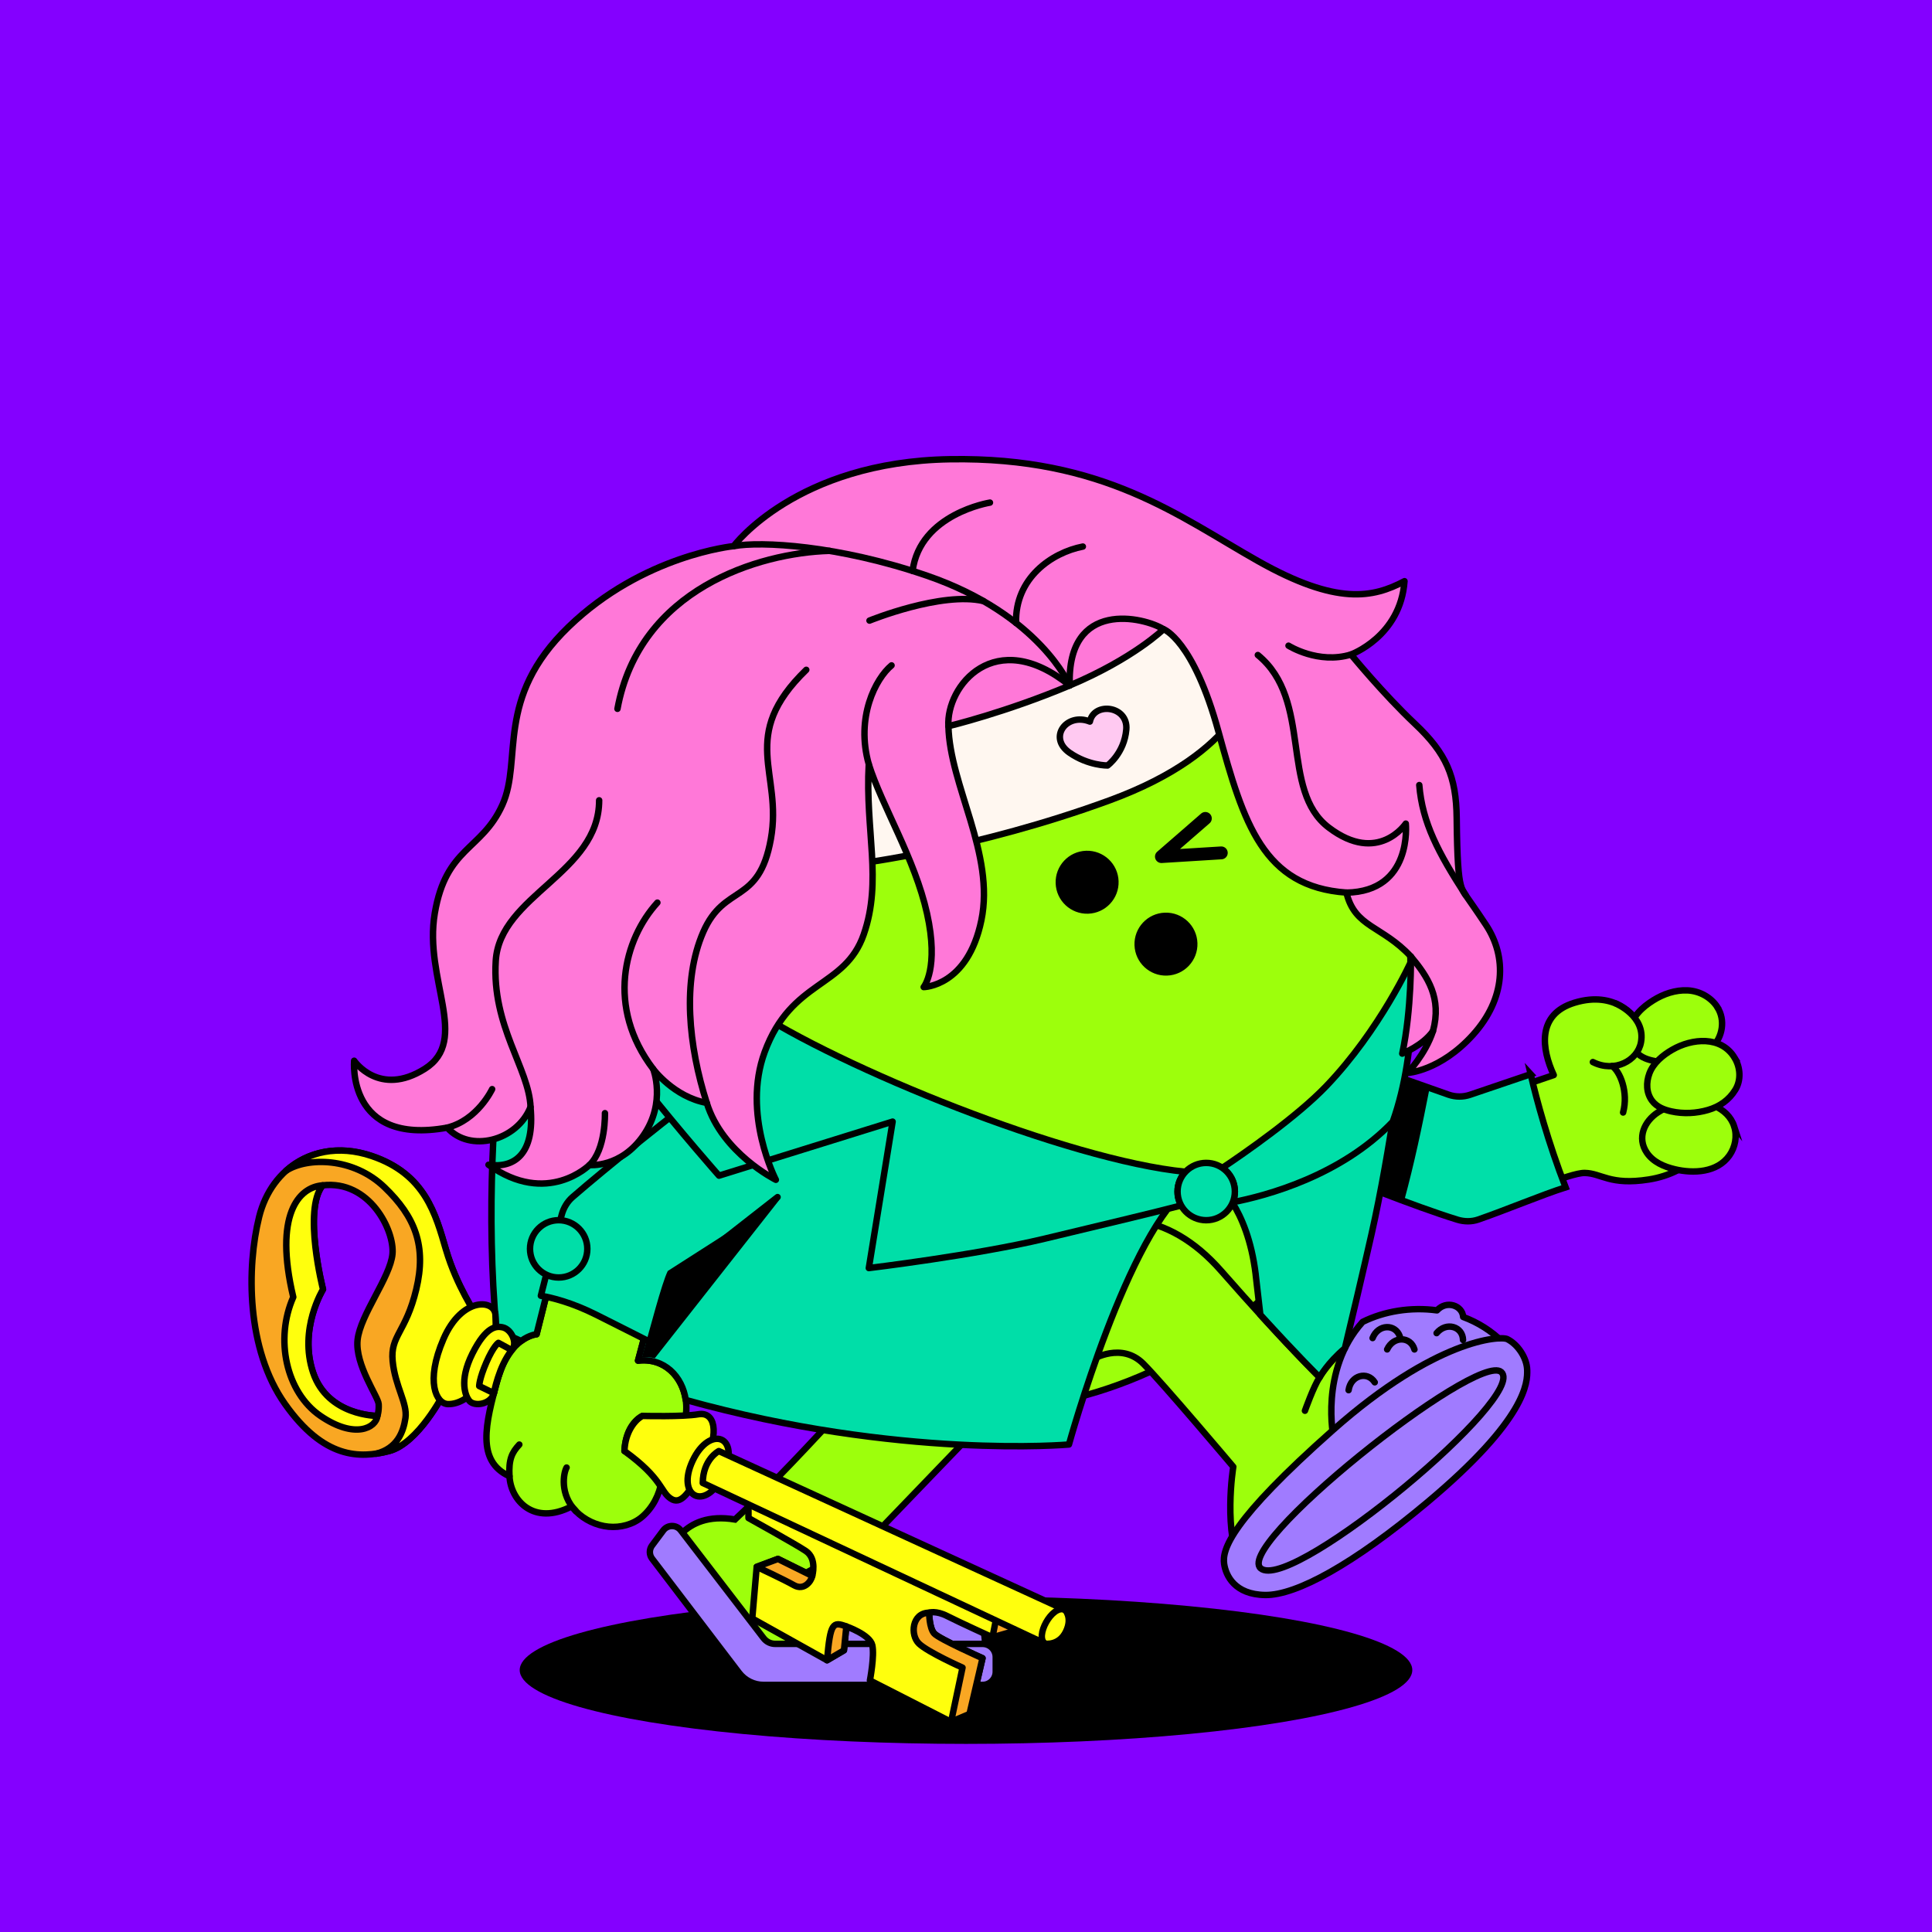 <?xml version="1.0" encoding="UTF-8"?>
<svg xmlns="http://www.w3.org/2000/svg" viewBox="0 0 600 600">
<rect x="0" y="0" width="600" height="600" fill="#333333" stroke="none"/>
<svg id="uuid-2ea87d43-c6ef-40cc-a87c-887da2835b1b" data-name="BACKGROUND" xmlns="http://www.w3.org/2000/svg" viewBox="0 0 600 600"><defs><style>
      .uuid-17cb9272-29e7-4ef7-9290-dab5baec4708 {
        fill: #8400ff;
      }
    </style></defs><rect class="uuid-17cb9272-29e7-4ef7-9290-dab5baec4708" x="-1" y="-1" width="602" height="602"/></svg>
<svg id="uuid-f8681a4c-d0c2-449f-a9f1-2fd52d806420" data-name="BACKGROUND" xmlns="http://www.w3.org/2000/svg" viewBox="0 0 600 600"><defs><style>
      .uuid-1bc07910-d725-49b1-b81c-861f915adcc6, .uuid-9ddfa16e-bace-432f-aa3a-51d3b17f239e {
        fill: #fff;
      }

      .uuid-65b75369-b923-44e2-b78c-6bddbc28b17a {
        fill: #ffc9f1;
      }

      .uuid-65b75369-b923-44e2-b78c-6bddbc28b17a, .uuid-9ddfa16e-bace-432f-aa3a-51d3b17f239e, .uuid-8c0c8b42-d7d4-48a2-b526-de07e5764de5, .uuid-08c45eb5-1cdc-49ac-97c9-ea41763b4f2b, .uuid-2a58a464-3e43-4399-8a88-0a87e134b211, .uuid-9580be1f-d770-452a-9f53-26f311741d51, .uuid-17d7239d-cf3c-4a45-b307-7dc59d66faa7 {
        stroke: #000;
        stroke-width: 2px;
      }

      .uuid-65b75369-b923-44e2-b78c-6bddbc28b17a, .uuid-9ddfa16e-bace-432f-aa3a-51d3b17f239e, .uuid-8c0c8b42-d7d4-48a2-b526-de07e5764de5, .uuid-9580be1f-d770-452a-9f53-26f311741d51 {
        stroke-miterlimit: 10;
      }

      .uuid-65b75369-b923-44e2-b78c-6bddbc28b17a, .uuid-9ddfa16e-bace-432f-aa3a-51d3b17f239e, .uuid-08c45eb5-1cdc-49ac-97c9-ea41763b4f2b, .uuid-2a58a464-3e43-4399-8a88-0a87e134b211, .uuid-9580be1f-d770-452a-9f53-26f311741d51 {
        stroke-linecap: round;
      }

      .uuid-8c0c8b42-d7d4-48a2-b526-de07e5764de5, .uuid-08c45eb5-1cdc-49ac-97c9-ea41763b4f2b, .uuid-9580be1f-d770-452a-9f53-26f311741d51, .uuid-17d7239d-cf3c-4a45-b307-7dc59d66faa7 {
        fill: #9dff0c;
      }

      .uuid-08c45eb5-1cdc-49ac-97c9-ea41763b4f2b, .uuid-2a58a464-3e43-4399-8a88-0a87e134b211, .uuid-17d7239d-cf3c-4a45-b307-7dc59d66faa7 {
        stroke-linejoin: round;
      }

      .uuid-2a58a464-3e43-4399-8a88-0a87e134b211 {
        fill: none;
      }
    </style></defs><path class="uuid-08c45eb5-1cdc-49ac-97c9-ea41763b4f2b" d="m409.81,359.6c9.2,3.77,29.89,12.05,42.79,16.03,2.11.65,4.41.69,6.5-.04,11.79-4.08,28.47-11.39,33.03-11.32,5.25.08,7.8,3.93,19.88,2.04,13.36-2.1,22.43-11.99,20.93-23.3-4.21-43.28-25.18-26.79-25.18-26.79,0,0-5.84-8.75-18.76-4.82-11.83,3.6-10.2,14.44-6.47,22.47l-25.29,8.58c-2.14.72-4.45.71-6.59-.02l-35.7-12.61"/><path class="uuid-9580be1f-d770-452a-9f53-26f311741d51" d="m533.36,312.82c2.5,3.94,1.62,9.14-1.57,12.4-2.47,2.53-5.88,3.88-9.32,4.4-2.8.43-5.7.42-8.49-.08-2.14-.39-4.29-1.1-5.79-2.75-1.66-1.83-2.27-4.46-1.98-6.87.51-4.17,3.84-7.14,7.22-9.26,3.17-1.98,6.86-3.26,10.64-3.09,3.8.18,7.36,2.19,9.3,5.24Z"/><path class="uuid-9580be1f-d770-452a-9f53-26f311741d51" d="m538.57,349.84c.97,3.03.32,6.43-1.5,9.01-3.77,5.33-11.17,5.65-16.96,4.27-3.31-.79-6.69-2.21-8.67-5.13-3.13-4.61-.82-9.79,3.48-12.56,2.58-1.66,5.61-2.67,8.63-3.14,5.73-.89,13.1,1.51,15.03,7.56Z"/><path class="uuid-9580be1f-d770-452a-9f53-26f311741d51" d="m538.71,328.53c1.8,2.99,2.06,6.89.22,9.9-1.95,3.2-4.94,5.25-8.49,6.28-3.66,1.07-7.64,1.27-11.4.44-2.25-.5-4.53-1.38-5.96-3.28-1.86-2.47-1.89-5.68-.85-8.49,1.2-3.24,4.17-5.69,7.09-7.37,6.15-3.56,15.21-4.43,19.39,2.52Z"/><path class="uuid-9580be1f-d770-452a-9f53-26f311741d51" d="m501.85,311.68s9.27,3.84,7.77,12.02c-1.04,5.68-8.17,9.55-14.94,6.13"/><path class="uuid-2a58a464-3e43-4399-8a88-0a87e134b211" d="m500.67,331.08c2.41,1.63,5.11,8.04,3.4,14.42"/><path d="m443.44,339.88c-2.88,10.58-6.94,20.23-11.17,28.59-10.17-3.78-21.16-9.53-27-11.93l11.83-26.02,26.35,9.36Z"/><ellipse cx="300" cy="518.65" rx="138.6" ry="22.93"/><path class="uuid-8c0c8b42-d7d4-48a2-b526-de07e5764de5" d="m319.36,427.14c-1.16,1.05-54.95,57-54.95,57,0,0,21.51-1.95,31.74,10.62,10.23,12.57,7.26,23.89,7.26,23.89h-66.9s-28.69-36.17-28.69-36.17c0,0,3.74-13.4,20.44-10.59,20.9-19.38,55.52-59.13,55.52-59.13l35.59,14.38Z"/><path d="m283.78,412.76l31.28,12.64-3.24,9.5c-2.93,3.03-9.76,10.12-13.64,14.14-11.92,0-27.98-2.13-41.33-6.37,13.95-15.1,26.93-29.92,26.93-29.92Z"/><path class="uuid-8c0c8b42-d7d4-48a2-b526-de07e5764de5" d="m354.45,173.54l-.11.27-174.2,58.29c-11.49,20.13-18.05,43.43-18.05,68.27,0,76.2,61.77,137.98,137.97,137.98s137.98-61.77,137.98-137.98c0-56.89-34.43-105.72-83.58-126.83Z"/><path class="uuid-2a58a464-3e43-4399-8a88-0a87e134b211" d="m264.41,484.14c-4.06.49-11.49,1.36-17.85,7.23"/><path class="uuid-1bc07910-d725-49b1-b81c-861f915adcc6" d="m185.17,308.14c-4.41,0-7.98-3.57-7.98-7.98,0-67.74,55.11-122.86,122.86-122.86,4.41,0,7.98,3.57,7.98,7.98s-3.57,7.98-7.98,7.98c-58.94,0-106.9,47.95-106.9,106.9,0,4.41-3.57,7.98-7.98,7.98Z"/><path d="m203.75,397.46l34.2-27.46-24.86,36.3c-6.73-5.1-3.66-2.61-9.34-8.83Z"/><path class="uuid-17d7239d-cf3c-4a45-b307-7dc59d66faa7" d="m323.72,387.31c19.14-13.4,39.15-11.3,55.52,7.36,19.6,22.35,30.57,33.06,30.57,33.06,0,0,10.74-19.34,34.77-17.5,18.26,1.4,24.84,14.43,24.84,14.43,0,0,6.21,8.82-22.45,33.5-28.66,24.68-54.93,40.92-61.14,29.46-6.21-11.46-2.82-32.1-2.82-32.1,0,0-22.02-26.09-27.94-32.01-6.79-6.79-15.71-1.36-15.71-1.36"/><path class="uuid-8c0c8b42-d7d4-48a2-b526-de07e5764de5" d="m446.97,458.17c-25.89,22.29-49.82,37.69-58.79,32.02-9.77-7.44,26.84-38.54,44.88-52.7,18.04-14.16,32.17-17.82,36.36-12.81,0,0,6.21,8.82-22.45,33.5Z"/><path class="uuid-2a58a464-3e43-4399-8a88-0a87e134b211" d="m409.81,427.74c-1.89,2.86-4.55,10.38-4.55,10.38"/><ellipse class="uuid-9ddfa16e-bace-432f-aa3a-51d3b17f239e" cx="269.41" cy="209.07" rx="94.9" ry="26.25" transform="translate(-52.5 96.54) rotate(-18.55)"/><ellipse class="uuid-65b75369-b923-44e2-b78c-6bddbc28b17a" cx="269.41" cy="209.07" rx="71.19" ry="13.32" transform="translate(-52.5 96.54) rotate(-18.55)"/><g><path class="uuid-08c45eb5-1cdc-49ac-97c9-ea41763b4f2b" d="m214.11,345.7c-8.05,5.83-25.34,20.79-35.52,29.67-1.67,1.45-2.82,3.41-3.39,5.55-3.14,11.67-8.55,33.44-8.55,33.44,0,0-8.42.58-12.19,14.35-3.64,13.3-6.64,25.06,3.77,29.75.35,7.47,7.51,15.45,19.2,9.41.14-.06,1.32,1.32,1.44,1.45,2.64,2.7,6.36,4.45,10.13,4.81,3.65.36,7.61-.67,10.43-3.08,3.29-2.81,5.4-6.94,6.05-11.2.4-2.61.26-5.31-.75-7.78,0,0,6.2-2.51,8.05-11.34,1.99-9.49-4.22-19.42-14.62-18.18l6.17-23.11c.51-2.2,1.74-4.16,3.49-5.59l29.38-24.3"/><path class="uuid-2a58a464-3e43-4399-8a88-0a87e134b211" d="m204.73,452.06c-1.37-3.47-5.39-7.08-9-6.88"/><path class="uuid-2a58a464-3e43-4399-8a88-0a87e134b211" d="m178.86,469.3c-5.16-5.27-3.82-11.97-2.9-13.54"/><path class="uuid-2a58a464-3e43-4399-8a88-0a87e134b211" d="m158.22,458.45c-.27-5.22.73-7.32,3.06-9.83"/><path class="uuid-2a58a464-3e43-4399-8a88-0a87e134b211" d="m193.93,450.63c.14-2.07.48-4.16,1.32-6.06.85-1.95,2.36-3.88,4.31-4.85"/></g></svg>
<svg id="uuid-175be159-db61-4df5-a3ec-4e569af78a21" data-name="BODY" xmlns="http://www.w3.org/2000/svg" viewBox="0 0 600 600"><defs><style>
      .uuid-cb5ad370-d590-4d84-8471-319d1a4c5aa5 {
        fill: none;
        stroke: #000;
        stroke-linecap: round;
        stroke-linejoin: round;
        stroke-width: 4px;
      }
    </style></defs><g id="uuid-13c94933-b88a-4a0e-9bd5-264a3853387a" data-name="expressions"><g id="uuid-006bcb9c-427f-47d9-92c9-0f51d1e9073c" data-name="mouth"><circle cx="362.12" cy="293.18" r="9.78" transform="translate(-9.59 12.26) rotate(-1.91)"/></g><g id="uuid-aa5f76af-2ff8-4e7f-a2a4-73d690451a8d" data-name="eye L"><circle cx="337.63" cy="273.96" r="9.78" transform="translate(-8.96 11.43) rotate(-1.91)"/></g><g id="uuid-4d2b7d8b-0a30-48e5-b672-08579e330a1a" data-name="eye R"><polyline class="uuid-cb5ad370-d590-4d84-8471-319d1a4c5aa5" points="374.33 254.17 360.69 266.02 379.28 264.87"/></g></g></svg>
<svg id="uuid-3d4b76ab-6c40-4db0-80a5-58215603a36a" data-name="BODY" xmlns="http://www.w3.org/2000/svg" viewBox="0 0 600 600"><defs><style>
      .uuid-b4ff5219-4456-479b-a4e6-3ec362204d57 {
        fill: #a07bff;
        stroke: #000;
        stroke-linecap: round;
        stroke-linejoin: round;
        stroke-width: 2px;
      }
    </style></defs><g id="uuid-24effac1-cb0a-4458-9f3b-3056f57ead23" data-name="uuid-1f78a3be-5fce-4020-89b4-7aa51f9e5b9c"><g id="uuid-ab39dc42-38f5-4a02-adb5-d02219b918d3" data-name="uuid-969c81b9-1e0e-41b0-9d6d-316f0948a7ae"><g id="uuid-e07eced2-eb92-4c3e-bc2f-47523d25c769" data-name="uuid-69f00393-7ebc-4c63-be88-21f81d4c3cd4"><g><g><g><path class="uuid-b4ff5219-4456-479b-a4e6-3ec362204d57" d="m252.95,512.53s-.13-19.98,20.94-31.34c3.45,0,6.66.45,9.62,1.27,2.65-2.1,6.05-.47,6.01,2.35,10.51,5.43,16.48,16.22,16.48,27.26l-53.04.45h0Z"/><g><path class="uuid-b4ff5219-4456-479b-a4e6-3ec362204d57" d="m271.52,490.69c3.35-3.3,8.28-1.24,7.95,2.97"/><path class="uuid-b4ff5219-4456-479b-a4e6-3ec362204d57" d="m261.12,503.04c2.5-3.99,7.77-3.12,8.42,1.06"/><path class="uuid-b4ff5219-4456-479b-a4e6-3ec362204d57" d="m280.55,505.22c2.5-3.99,7.77-3.12,8.42,1.06"/><path class="uuid-b4ff5219-4456-479b-a4e6-3ec362204d57" d="m293.27,497.89c4.21-2.11,8.26,1.37,6.65,5.27"/><path class="uuid-b4ff5219-4456-479b-a4e6-3ec362204d57" d="m278.79,490.47c3.54-3.1,8.34-.74,7.75,3.44"/></g></g><path class="uuid-b4ff5219-4456-479b-a4e6-3ec362204d57" d="m211.4,475.24l25.74,33.51c.86,1.11,2.18,1.77,3.59,1.77h64.41c2.26,0,4.1,1.83,4.1,4.1v4.55c0,2.26-1.83,4.1-4.1,4.1h-68c-3,0-5.83-1.4-7.64-3.79l-26.99-35.42c-.92-1.2-.93-2.87-.02-4.09l3.5-4.69c1.35-1.8,4.04-1.82,5.41-.04h0Z"/></g><g><g><path class="uuid-b4ff5219-4456-479b-a4e6-3ec362204d57" d="m414.18,446.66s-4.53-21.06,9-36.13c6.68-3.31,14.98-4.7,23.09-3.58,2.95-3.25,7.9-1.53,8.13,2.04,4.57,1.7,8.87,4.35,12.51,8.05,0,0-27.13,5.11-52.73,29.62h0Z"/><g><path class="uuid-b4ff5219-4456-479b-a4e6-3ec362204d57" d="m426.27,415.55c1.73-4.38,7.07-4.49,8.47-.5"/><path class="uuid-b4ff5219-4456-479b-a4e6-3ec362204d57" d="m418.82,431.73c.67-4.66,5.85-6,8.12-2.44"/><path class="uuid-b4ff5219-4456-479b-a4e6-3ec362204d57" d="m446.15,414.02c2.99-3.63,8.11-2.09,8.21,2.13"/><path class="uuid-b4ff5219-4456-479b-a4e6-3ec362204d57" d="m430.79,419.07c1.99-4.26,7.33-4.05,8.48.01"/></g></g><path class="uuid-b4ff5219-4456-479b-a4e6-3ec362204d57" d="m468.14,415.89c-2.24-1.13-22.3,0-54.12,28.18-31.82,28.18-34.52,37.14-33.85,41.63.52,3.51,3.2,9.54,12.81,9.64,9.61.1,27.32-9.56,50.22-28.75,31.08-26.04,31.18-37.38,31.08-41.12-.1-3.74-2.87-7.92-6.13-9.57h0Z"/><path class="uuid-b4ff5219-4456-479b-a4e6-3ec362204d57" d="m466.23,426.09c-7.45-6.64-85.34,55.53-74.28,61.26,11.06,5.73,82.61-53.84,74.28-61.26h0Z"/></g></g></g></g></g></svg>
<svg id="uuid-7eb5044b-fa94-461c-9907-85b3dc64ac7e" data-name="BODY" xmlns="http://www.w3.org/2000/svg" viewBox="0 0 600 600"><defs><style>
      .uuid-87397e4f-7e3d-490c-b43b-0db3bec0377c {
        stroke-miterlimit: 10;
      }

      .uuid-87397e4f-7e3d-490c-b43b-0db3bec0377c, .uuid-179c102d-ff8a-46ca-913c-1d5c9e7a9cc5, .uuid-81fb7240-34aa-4204-83f9-daaedb437d29 {
        stroke: #000;
        stroke-width: 2px;
      }

      .uuid-87397e4f-7e3d-490c-b43b-0db3bec0377c, .uuid-81fb7240-34aa-4204-83f9-daaedb437d29 {
        fill: #00dfa9;
      }

      .uuid-179c102d-ff8a-46ca-913c-1d5c9e7a9cc5 {
        fill: #00dea8;
      }

      .uuid-179c102d-ff8a-46ca-913c-1d5c9e7a9cc5, .uuid-81fb7240-34aa-4204-83f9-daaedb437d29 {
        stroke-linecap: round;
        stroke-linejoin: round;
      }
    </style></defs><g id="uuid-0a79d125-2460-4fad-b66e-ec883e358a37" data-name="cloath"><path class="uuid-87397e4f-7e3d-490c-b43b-0db3bec0377c" d="m475.37,333.6l-.67.23-18.19,6.17c-2.14.72-4.45.71-6.59-.02l-14.53-5.13-.84-.31c-1.28,9.01-3.34,22.43-5.9,35.7,8.27,3.18,17.18,6.45,23.95,8.54,2.11.65,4.41.69,6.5-.04,8.64-2.99,19.91-7.72,27.11-10-5.49-14.17-8.97-27.13-10.85-35.15Z"/><path class="uuid-179c102d-ff8a-46ca-913c-1d5c9e7a9cc5" d="m389.96,395.83c.5,4.15.99,8.37,1.44,12.46,11.91,13.09,18.41,19.44,18.41,19.44,0,0,2.52-4.53,7.85-9,2.33-9.7,5.36-22.52,8.28-35.44,5.93-26.21,10.09-59.65,10.09-59.65l-58.59,43.63s9.92,7.1,12.53,28.55Z"/><path class="uuid-179c102d-ff8a-46ca-913c-1d5c9e7a9cc5" d="m229.38,322.79c-22.2-11.38-65.51-50.43-65.51-50.43,0,0-16.23,68.13-9.71,140.58,2.57,1.21,5.13,2.38,7.68,3.52,2.63-1.94,4.79-2.09,4.79-2.09,0,0,5.41-21.77,8.55-33.44.57-2.14,1.73-4.09,3.39-5.55,10.18-8.88,27.47-23.84,35.52-29.67l23.09,23.85-29.38,24.3c-1.75,1.43-2.97,3.39-3.49,5.59l-6.17,23.11c8.2-.97,13.79,4.99,14.82,12.21,66.61,18.53,119.01,13.83,119.01,13.83,0,0,18.43-66.82,37.77-80.41-68.91-16.49-81.39-15.13-140.38-45.38Z"/><path class="uuid-81fb7240-34aa-4204-83f9-daaedb437d29" d="m219.04,338.63c-8.05,5.83-31.04,24.25-41.22,33.13-1.67,1.45-2.82,3.41-3.39,5.55-1.89,7.03-4.6,17.71-6.46,25.1,3.49.59,9.59,2.09,17.16,5.88s15.2,7.66,19.3,9.74l4.87-18.24c.51-2.2,1.74-4.16,3.49-5.59l28.69-22.43"/><circle class="uuid-179c102d-ff8a-46ca-913c-1d5c9e7a9cc5" cx="173.5" cy="387.84" r="8.9"/><g><path class="uuid-179c102d-ff8a-46ca-913c-1d5c9e7a9cc5" d="m365.71,370.05c0-2.38.94-4.54,2.47-6.14-36.47-3.56-107.71-32.49-135.31-50.98-29.4-19.7-64.67-54.67-64.67-54.67,0,0-7.58,4.34-6.36,23.82,16.08,31.85,61.46,83.03,61.46,83.03l53.91-16.78-7.39,45.48s33.27-4.01,54.62-9.13c19.17-4.59,35.64-8.53,42.39-10.31-.71-1.28-1.12-2.75-1.12-4.32Z"/><path class="uuid-179c102d-ff8a-46ca-913c-1d5c9e7a9cc5" d="m438.28,298.43s-9.6,21.32-26.38,38.85c-9.15,9.56-25.57,20.93-32.29,25.42,2.34,1.6,3.88,4.29,3.88,7.35,0,1.17-.23,2.29-.64,3.31,10.42-2.02,33.64-8.21,49.69-25.01,8.17-22.96,5.74-49.91,5.74-49.91Z"/><circle class="uuid-179c102d-ff8a-46ca-913c-1d5c9e7a9cc5" cx="374.6" cy="370.05" r="8.9"/></g><path d="m436.13,335.09c-.88,4.42-2.04,8.91-3.59,13.26-.03.03-.06.06-.09.09-1.08,6.81-2.37,14.4-3.83,21.93,2.65.99,5.17,1.94,7.4,2.76,3.26-12,5.61-23.22,7.96-35.22l-7.85-2.83Z"/><path d="m207.37,394.72l34.83-22.3-38.87,49.43c-1.04-.39-2.74-.39-3.99-.28,2.43-8.59,6.17-23.11,8.04-26.85Z"/></g></svg>
<svg id="uuid-f404ceb8-7c39-4a18-b8b8-115c00c2bd91" data-name="BODY" xmlns="http://www.w3.org/2000/svg" viewBox="0 0 600 600"><defs><style>
      .uuid-f080fb2b-602f-4cf7-92ef-6037f33bace8 {
        fill: #ffff0d;
      }

      .uuid-f080fb2b-602f-4cf7-92ef-6037f33bace8, .uuid-67a4340c-4aab-4dd0-b330-b9e5e8d4b206, .uuid-fa7a50da-85f3-4b12-a5b7-369a35eddd61 {
        stroke: #000;
        stroke-linecap: round;
        stroke-linejoin: round;
        stroke-width: 2px;
      }

      .uuid-67a4340c-4aab-4dd0-b330-b9e5e8d4b206 {
        fill: none;
      }

      .uuid-fa7a50da-85f3-4b12-a5b7-369a35eddd61 {
        fill: #f9a723;
      }
    </style></defs><g id="uuid-cf137c39-0034-439d-adac-e4fa334b472a" data-name="uuid-0c0f6844-9252-4e38-b2ae-1fb7558b546c"><g id="uuid-985784ab-0fe5-462e-b6b7-3d43bf790f20" data-name="uuid-eba7662b-ff04-44ba-9d9b-c9fb86b595ea"><g id="uuid-93bf9e4f-3898-4943-9398-20954131d89e" data-name="uuid-e873324e-4a24-4e75-a94d-0c9fb771f1dc"><g><path class="uuid-fa7a50da-85f3-4b12-a5b7-369a35eddd61" d="m138.51,388.15c-3.22-11.04-6.43-23.51-23.05-29.14-16.62-5.63-31.09,3.22-34.98,18.89-3.89,15.68-4.02,41.1,8.04,58.14s23.18,16.95,32.3,14.58c9.11-2.37,17.02-17.96,17.02-17.96l10.05-24.34s-6.16-9.13-9.38-20.18h0Zm-16.62,1.28c-.67,7.24-10.01,18.89-10.84,26.67-.82,7.77,6.41,17.66,6.55,19.95.13,2.29-.4,3.67-.4,3.67,0,0-15.41.1-19.97-13.44-4.56-13.53,3.08-25.86,3.08-25.86,0,0-6.3-24.66-.13-32.3,14.61-1.74,22.38,14.07,21.71,21.31h0Z"/><path class="uuid-f080fb2b-602f-4cf7-92ef-6037f33bace8" d="m138.51,388.15c-3.22-11.04-6.43-23.51-23.05-29.14-10.38-3.52-19.92-1.38-26.57,4.53,6.66-4.23,20.81-4.13,30.46,5.12,9.65,9.25,13.13,18.36,9.92,31.76-3.22,13.4-8.09,14.34-7.33,22.25.76,7.91,4.65,13.13,3.98,17.69-.65,4.41-2.57,9.46-9.12,11.11,1.38-.2,2.73-.49,4.03-.83,9.11-2.37,17.02-17.96,17.02-17.96l10.05-24.34s-6.16-9.13-9.38-20.18h0Z"/><path class="uuid-f080fb2b-602f-4cf7-92ef-6037f33bace8" d="m117.21,439.72s-15.41.1-19.97-13.44c-4.56-13.53,3.08-25.86,3.08-25.86,0,0-6.3-24.66-.13-32.3h0c-7.5.54-15.14,9.25-9.11,34.71-5.76,13-2.28,29.55,8.44,36.89,10.72,7.33,17.29,3.67,17.69,0h0Z"/><path class="uuid-f080fb2b-602f-4cf7-92ef-6037f33bace8" d="m153.88,408.67s.21,4.54,0,5.65c-.21,1.11-3.94,5.04-5.56,8.37-1.61,3.33-1.61,8.17-1.82,9.48s-3.93,4.04-7.46,3.88c-3.53-.15-7.06-6.91-1.31-20.22,5.75-13.31,16.24-12.41,16.15-7.16h0Z"/><path class="uuid-f080fb2b-602f-4cf7-92ef-6037f33bace8" d="m158.93,419.29c1.9-2.02,0-6.54-2.94-7.1-1.77-.34-4.94-.5-9.28,8.17-4.34,8.67-2,13.38-1.01,14.62,1.61,2.02,6.83,1.11,7.68-2.32.55-2.2.93-3.83,2.37-7.82s3.18-5.56,3.18-5.56h0Z"/><path class="uuid-f080fb2b-602f-4cf7-92ef-6037f33bace8" d="m153.38,432.67s1.44-8.2,5.55-13.38l-4.15-2.26s-1.48.91-3.72,6.05c-2.24,5.14-2.24,7.36-2.24,7.36l4.55,2.22h0Z"/><path class="uuid-f080fb2b-602f-4cf7-92ef-6037f33bace8" d="m193.93,450.63c.19-6.04,3.41-9.84,5.62-10.91,0,0,12.42.33,17.34-.51,4.92-.84,6.77,5.2,1.86,15.31s-7.52,12.77-10.39,10.92c-3.32-2.14-2.49-6.17-14.43-14.81h0Z"/><path class="uuid-f080fb2b-602f-4cf7-92ef-6037f33bace8" d="m224.52,458.18c-5.38,11.37-14.69,6.69-9.41-4.53,5.28-11.22,15.26-7.82,9.41,4.53Z"/><g><path class="uuid-f080fb2b-602f-4cf7-92ef-6037f33bace8" d="m232.45,463.74v7.7s15.21,8.44,17.86,10.28c3.51,2.42,1.94,7.69,1.94,7.69l-10.66-5.27-6.59,2.46-1.38,16.04,23.22,12.96,5.25-3.08.74-7.42s7.33,2.53,8.07,5.83c.74,3.29-.74,10.94-.74,10.94l25.18,12.85,5.74-2.44,4.04-17.32s-13.39-5.95-14.98-7.65-1.59-6.48-1.59-6.48c0,0,2.12-.74,5.63,1.06s14.02,6.59,14.02,6.59l7.57-2.18.93-4.09-84.26-38.48h0Z"/><g><path class="uuid-fa7a50da-85f3-4b12-a5b7-369a35eddd61" d="m256.85,515.61l5.25-3.08.74-7.42c-4.16-1.56-4.99-1.23-5.99,10.5Z"/><polygon class="uuid-fa7a50da-85f3-4b12-a5b7-369a35eddd61" points="308.21 508.49 315.78 506.31 316.7 502.22 310.06 499.19 308.21 508.49"/><path class="uuid-fa7a50da-85f3-4b12-a5b7-369a35eddd61" d="m301.09,532.29l4.04-17.32s-13.39-5.95-14.98-7.65c-1.59-1.7-1.59-6.48-1.59-6.48-5.36.04-5.98,6.95-3.14,9.63,2.83,2.68,13.5,7.43,13.5,7.43l-3.56,16.83,5.74-2.44h0Z"/><path class="uuid-fa7a50da-85f3-4b12-a5b7-369a35eddd61" d="m252.25,489.41l-10.65-5.27-6.59,2.46s8.4,3.91,11.55,5.7c3.15,1.79,5.4-1.25,5.69-2.89h0Z"/></g></g><g><path class="uuid-f080fb2b-602f-4cf7-92ef-6037f33bace8" d="m218.25,460.55l106.4,49.92s4.24.66,6.38-3.76c2.14-4.42-.3-6.75-.3-6.75l-107.49-49.32s-4.94,2.52-4.99,9.92h0Z"/><path class="uuid-67a4340c-4aab-4dd0-b330-b9e5e8d4b206" d="m330.72,499.95c-3.94-1.81-9.58,8.59-6.08,10.52"/></g></g></g></g></g></svg>
<svg id="uuid-3a22222a-91dc-4434-a149-49d55022cbcf" data-name="BODY" xmlns="http://www.w3.org/2000/svg" viewBox="0 0 600 600"><defs><style>
      .uuid-81b9137b-6e77-4105-992a-21a6bf7dc6a9 {
        fill: #ff78d8;
      }

      .uuid-81b9137b-6e77-4105-992a-21a6bf7dc6a9, .uuid-dea7dc62-0969-4776-9594-8652b65f45ad, .uuid-8e15d984-f7ee-4776-b0a0-64c6f2a9e680, .uuid-5ac0a83f-ec38-4ce8-901c-84c045b3027e {
        stroke: #000;
        stroke-linecap: round;
        stroke-linejoin: round;
        stroke-width: 2px;
      }

      .uuid-dea7dc62-0969-4776-9594-8652b65f45ad {
        fill: #fff7f0;
      }

      .uuid-8e15d984-f7ee-4776-b0a0-64c6f2a9e680 {
        fill: #ffc9f1;
      }

      .uuid-5ac0a83f-ec38-4ce8-901c-84c045b3027e {
        fill: none;
      }
    </style></defs><g id="uuid-0b894ece-50c7-46f6-887d-6da90b41c0b7" data-name="uuid-a79c3b85-ceb5-4869-af4e-3ef8c358c94a"><g><path class="uuid-dea7dc62-0969-4776-9594-8652b65f45ad" d="m266.47,268.22s36.84-4.53,78.13-19.67c41.29-15.14,43.72-36.8,43.72-36.8l-21.86-22.35s-13.97,11.49-47.77,23.5c-33.8,12.01-56.27,15.91-56.27,15.91l4.05,39.41h0Z"/><path class="uuid-81b9137b-6e77-4105-992a-21a6bf7dc6a9" d="m418.14,277.2c2.62,10.88,11.01,10.17,20.02,19.85,0,0,.3,16.32-2.68,30.16,0,0,6.41-2.49,9.54-6.99-2.35,7.23-7.92,13-7.92,13,0,0,10.12-.56,20.32-11.82,10.2-11.27,10.62-24.26,4.05-34.18-6.57-9.92-7.12-9.78-7.82-12.43-.7-2.65-1.12-7.68-1.26-20.68-.14-12.99-3.21-20.12-12.99-29.34-9.78-9.22-19.84-21.51-19.84-21.51,0,0,15.37-5.59,16.62-22.77-9.78,5.17-20.98,7.57-45.44-6.22-24.47-13.79-47.96-32.43-95.72-31.65-47.77.78-67.18,26.99-67.18,26.99,0,0-28.13,2.72-51.25,25.05-23.12,22.33-14.18,41.16-20.59,55.34-6.41,14.17-17.48,13.01-20.97,33.59-3.5,20.58,11.07,39.42-3.11,48.35-14.17,8.93-21.94-2.52-21.94-2.52,0,0-2.36,26.47,28.91,20.78,6.96,7.82,21.61,4.26,25.87-6.4,1.42,14.78-5.16,19.07-13.05,17.93,18.26,13.08,31.33.09,31.33.09,0,0,9.82.98,16.85-9.3,7.03-10.27,2.97-20.52,2.97-20.52,0,0,6.4,8.67,16.63,10.52,4.83,15.64,21.46,23.88,21.46,23.88,0,0-10.57-20.38-3.48-39.66,8.31-22.6,24.94-19.76,30.77-36.53,5.83-16.77.43-32.12,1.56-52.88,4.12,13.08,14.29,29.28,18.09,46.34s-1.03,22.88-1.03,22.88c0,0,13.65-.14,17.91-20.75,4.26-20.61-9.81-41.79-10.23-60.27,0,0,17.77-4.26,37.67-12.65,19.9-8.39,29.14-17.48,29.14-17.48,0,0,9.24,3.27,17.06,31.84,7.82,28.57,13.95,48.18,39.74,49.96h0Z"/><g><path class="uuid-5ac0a83f-ec38-4ce8-901c-84c045b3027e" d="m183.05,361.82c5.14-4.86,4.82-16.12,4.82-16.12"/><path class="uuid-5ac0a83f-ec38-4ce8-901c-84c045b3027e" d="m138.9,350.19c9.44-2.34,13.94-11.95,13.94-11.95"/><path class="uuid-5ac0a83f-ec38-4ce8-901c-84c045b3027e" d="m164.77,343.8c-.49-12.04-12.07-25-10.81-45.4,1.26-20.4,32.11-27.19,32.11-49.86"/><path class="uuid-5ac0a83f-ec38-4ce8-901c-84c045b3027e" d="m202.86,332c-14.65-19.23-9.07-40.31,1.3-51.68"/><path class="uuid-5ac0a83f-ec38-4ce8-901c-84c045b3027e" d="m219.49,342.52c-5.63-17.59-7.73-37.87-1.1-53.06,6.63-15.19,17.29-8.24,21.01-28.92,3.72-20.68-10.34-31.83,10.99-52.52"/><path class="uuid-5ac0a83f-ec38-4ce8-901c-84c045b3027e" d="m269.81,237.34c-4.12-14.55,2.11-26.58,7.07-30.7"/><path class="uuid-5ac0a83f-ec38-4ce8-901c-84c045b3027e" d="m294.54,225.54c-.78-12.46,14.5-31.41,37.67-12.65-.89-27.03,23.19-21.23,29.14-17.48"/><path class="uuid-5ac0a83f-ec38-4ce8-901c-84c045b3027e" d="m332.21,212.89s-9.38-22.08-44.31-34.1c-27.53-9.48-51.73-10.75-60.05-9.17"/><path class="uuid-5ac0a83f-ec38-4ce8-901c-84c045b3027e" d="m283.41,177.3c2.32-17.76,24.03-21.21,24.03-21.21"/><path class="uuid-5ac0a83f-ec38-4ce8-901c-84c045b3027e" d="m315.55,193.47c-.38-13.96,11.11-21.86,20.74-23.73"/><path class="uuid-5ac0a83f-ec38-4ce8-901c-84c045b3027e" d="m257.62,171.07c-22.01.62-58.98,11.83-65.86,49.06"/><path class="uuid-5ac0a83f-ec38-4ce8-901c-84c045b3027e" d="m305.44,186.67c-13.07-3.06-35.41,6.06-35.41,6.06"/><path class="uuid-5ac0a83f-ec38-4ce8-901c-84c045b3027e" d="m390.63,203.42c17.2,14.07,6.68,41.93,22.03,53.59,15.35,11.66,23.92-1.23,23.92-1.23,0,0,2.2,21.1-18.44,21.43"/><path class="uuid-5ac0a83f-ec38-4ce8-901c-84c045b3027e" d="m455.14,277.94c-8.47-13.12-13.42-22.43-14.37-34.13"/><path class="uuid-5ac0a83f-ec38-4ce8-901c-84c045b3027e" d="m438.16,297.05c5.26,6.27,9.65,12.93,6.86,23.17"/><path class="uuid-5ac0a83f-ec38-4ce8-901c-84c045b3027e" d="m419.57,203.26c-10.17,3.12-19.41-2.74-19.41-2.74"/></g><path class="uuid-8e15d984-f7ee-4776-b0a0-64c6f2a9e680" d="m343.96,237.73s5.18-3.78,5.82-11.16c.64-7.39-10.03-8.7-11.31-2.48-7.2-2.9-13.15,4.95-6.29,9.69,5.84,4.04,11.78,3.95,11.78,3.95Z"/></g></g></svg>
</svg>